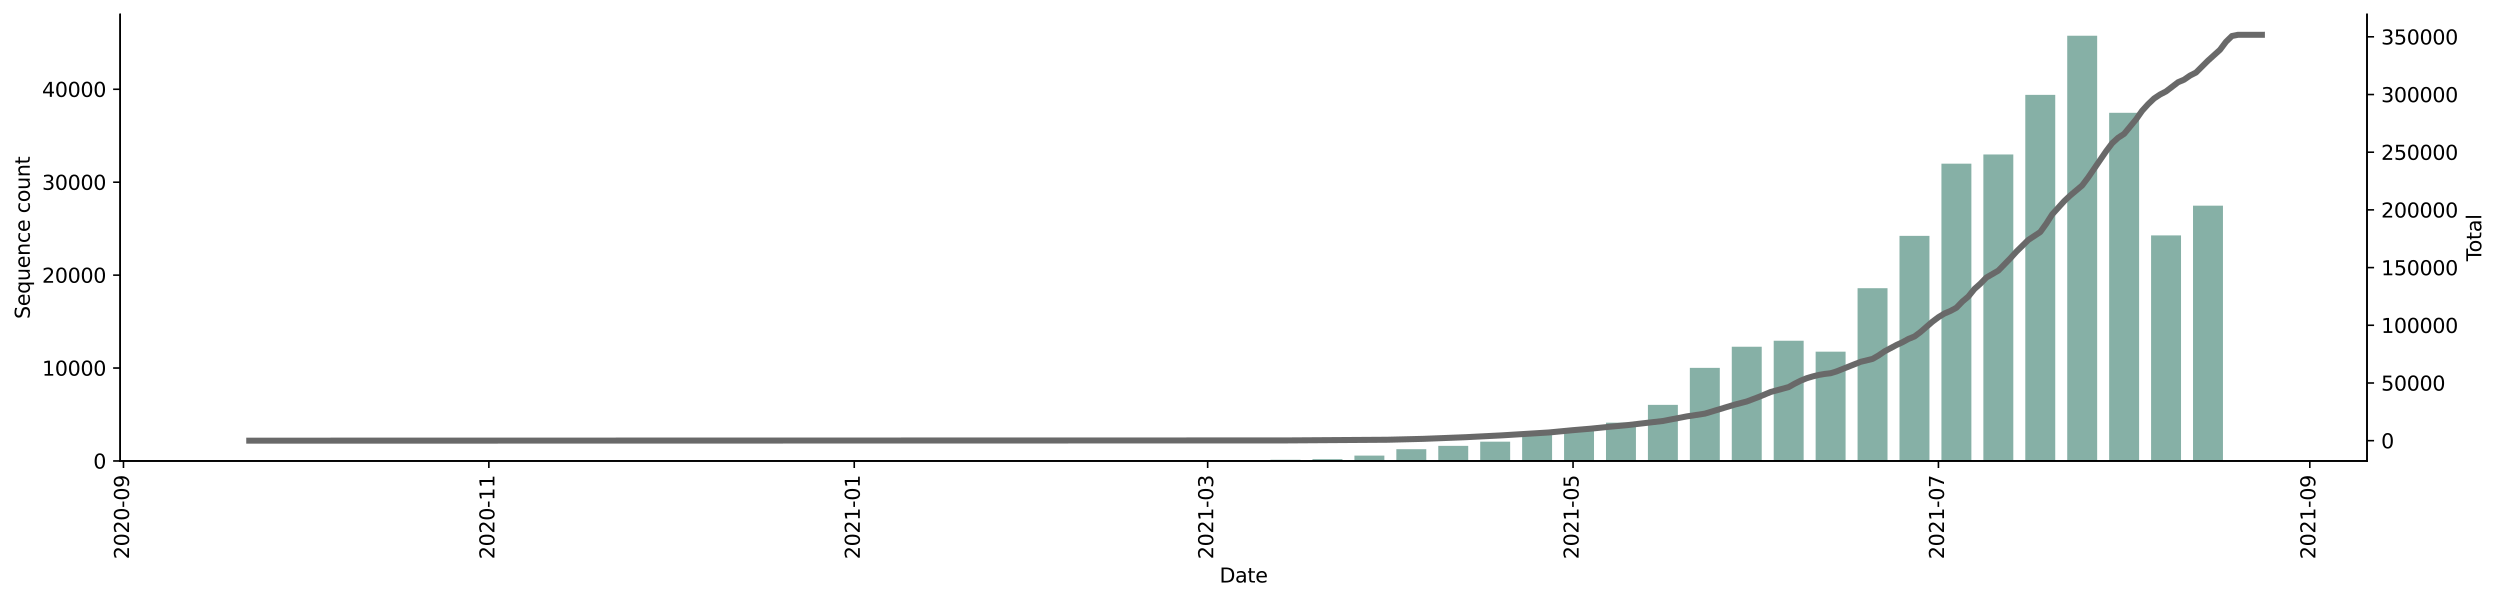 <?xml version="1.0" encoding="utf-8" standalone="no"?>
<!DOCTYPE svg PUBLIC "-//W3C//DTD SVG 1.1//EN"
  "http://www.w3.org/Graphics/SVG/1.1/DTD/svg11.dtd">
<svg height="298.621pt" version="1.1" viewBox="0 0 1241.744 298.621" width="1241.744pt" xmlns="http://www.w3.org/2000/svg" xmlns:xlink="http://www.w3.org/1999/xlink">
 <defs>
  <style type="text/css">*{stroke-linecap:butt;stroke-linejoin:round;}</style>
 </defs>
 <g id="figure_1">
  <g id="patch_1">
   <path d="M 0 298.621 
L 1241.744 298.621 
L 1241.744 0 
L 0 0 
z
" style="fill:#ffffff;"/>
  </g>
  <g id="axes_1">
   <g id="patch_2">
    <path d="M 59.691 228.96 
L 1175.691 228.96 
L 1175.691 7.2 
L 59.691 7.2 
z
" style="fill:#ffffff;"/>
   </g>
   <g id="patch_3">
    <path clip-path="url(#pcb58e2b660)" d="M 110.418 228.96 
L 125.294 228.96 
L 125.294 228.955 
L 110.418 228.955 
z
" style="fill:#86b0a6;"/>
   </g>
   <g id="patch_4">
    <path clip-path="url(#pcb58e2b660)" d="M 131.244 228.96 
L 146.12 228.96 
L 146.12 228.955 
L 131.244 228.955 
z
" style="fill:#86b0a6;"/>
   </g>
   <g id="patch_5">
    <path clip-path="url(#pcb58e2b660)" d="M 152.071 228.96 
L 166.947 228.96 
L 166.947 228.955 
L 152.071 228.955 
z
" style="fill:#86b0a6;"/>
   </g>
   <g id="patch_6">
    <path clip-path="url(#pcb58e2b660)" d="M 172.897 228.96 
L 187.773 228.96 
L 187.773 228.946 
L 172.897 228.946 
z
" style="fill:#86b0a6;"/>
   </g>
   <g id="patch_7">
    <path clip-path="url(#pcb58e2b660)" d="M 214.55 228.96 
L 229.426 228.96 
L 229.426 228.955 
L 214.55 228.955 
z
" style="fill:#86b0a6;"/>
   </g>
   <g id="patch_8">
    <path clip-path="url(#pcb58e2b660)" d="M 235.377 228.96 
L 250.253 228.96 
L 250.253 228.946 
L 235.377 228.946 
z
" style="fill:#86b0a6;"/>
   </g>
   <g id="patch_9">
    <path clip-path="url(#pcb58e2b660)" d="M 277.029 228.96 
L 291.906 228.96 
L 291.906 228.955 
L 277.029 228.955 
z
" style="fill:#86b0a6;"/>
   </g>
   <g id="patch_10">
    <path clip-path="url(#pcb58e2b660)" d="M 318.682 228.96 
L 333.558 228.96 
L 333.558 228.955 
L 318.682 228.955 
z
" style="fill:#86b0a6;"/>
   </g>
   <g id="patch_11">
    <path clip-path="url(#pcb58e2b660)" d="M 339.509 228.96 
L 354.385 228.96 
L 354.385 228.946 
L 339.509 228.946 
z
" style="fill:#86b0a6;"/>
   </g>
   <g id="patch_12">
    <path clip-path="url(#pcb58e2b660)" d="M 360.335 228.96 
L 375.211 228.96 
L 375.211 228.955 
L 360.335 228.955 
z
" style="fill:#86b0a6;"/>
   </g>
   <g id="patch_13">
    <path clip-path="url(#pcb58e2b660)" d="M 381.162 228.96 
L 396.038 228.96 
L 396.038 228.955 
L 381.162 228.955 
z
" style="fill:#86b0a6;"/>
   </g>
   <g id="patch_14">
    <path clip-path="url(#pcb58e2b660)" d="M 401.988 228.96 
L 416.864 228.96 
L 416.864 228.951 
L 401.988 228.951 
z
" style="fill:#86b0a6;"/>
   </g>
   <g id="patch_15">
    <path clip-path="url(#pcb58e2b660)" d="M 422.815 228.96 
L 437.691 228.96 
L 437.691 228.868 
L 422.815 228.868 
z
" style="fill:#86b0a6;"/>
   </g>
   <g id="patch_16">
    <path clip-path="url(#pcb58e2b660)" d="M 443.641 228.96 
L 458.517 228.96 
L 458.517 228.942 
L 443.641 228.942 
z
" style="fill:#86b0a6;"/>
   </g>
   <g id="patch_17">
    <path clip-path="url(#pcb58e2b660)" d="M 464.467 228.96 
L 479.344 228.96 
L 479.344 228.951 
L 464.467 228.951 
z
" style="fill:#86b0a6;"/>
   </g>
   <g id="patch_18">
    <path clip-path="url(#pcb58e2b660)" d="M 485.294 228.96 
L 500.17 228.96 
L 500.17 228.937 
L 485.294 228.937 
z
" style="fill:#86b0a6;"/>
   </g>
   <g id="patch_19">
    <path clip-path="url(#pcb58e2b660)" d="M 506.12 228.96 
L 520.996 228.96 
L 520.996 228.854 
L 506.12 228.854 
z
" style="fill:#86b0a6;"/>
   </g>
   <g id="patch_20">
    <path clip-path="url(#pcb58e2b660)" d="M 526.947 228.96 
L 541.823 228.96 
L 541.823 228.9 
L 526.947 228.9 
z
" style="fill:#86b0a6;"/>
   </g>
   <g id="patch_21">
    <path clip-path="url(#pcb58e2b660)" d="M 547.773 228.96 
L 562.649 228.96 
L 562.649 228.937 
L 547.773 228.937 
z
" style="fill:#86b0a6;"/>
   </g>
   <g id="patch_22">
    <path clip-path="url(#pcb58e2b660)" d="M 568.6 228.96 
L 583.476 228.96 
L 583.476 228.932 
L 568.6 228.932 
z
" style="fill:#86b0a6;"/>
   </g>
   <g id="patch_23">
    <path clip-path="url(#pcb58e2b660)" d="M 589.426 228.96 
L 604.302 228.96 
L 604.302 228.72 
L 589.426 228.72 
z
" style="fill:#86b0a6;"/>
   </g>
   <g id="patch_24">
    <path clip-path="url(#pcb58e2b660)" d="M 610.253 228.96 
L 625.129 228.96 
L 625.129 228.706 
L 610.253 228.706 
z
" style="fill:#86b0a6;"/>
   </g>
   <g id="patch_25">
    <path clip-path="url(#pcb58e2b660)" d="M 631.079 228.96 
L 645.955 228.96 
L 645.955 228.346 
L 631.079 228.346 
z
" style="fill:#86b0a6;"/>
   </g>
   <g id="patch_26">
    <path clip-path="url(#pcb58e2b660)" d="M 651.906 228.96 
L 666.782 228.96 
L 666.782 228.046 
L 651.906 228.046 
z
" style="fill:#86b0a6;"/>
   </g>
   <g id="patch_27">
    <path clip-path="url(#pcb58e2b660)" d="M 672.732 228.96 
L 687.608 228.96 
L 687.608 226.306 
L 672.732 226.306 
z
" style="fill:#86b0a6;"/>
   </g>
   <g id="patch_28">
    <path clip-path="url(#pcb58e2b660)" d="M 693.558 228.96 
L 708.434 228.96 
L 708.434 223.112 
L 693.558 223.112 
z
" style="fill:#86b0a6;"/>
   </g>
   <g id="patch_29">
    <path clip-path="url(#pcb58e2b660)" d="M 714.385 228.96 
L 729.261 228.96 
L 729.261 221.459 
L 714.385 221.459 
z
" style="fill:#86b0a6;"/>
   </g>
   <g id="patch_30">
    <path clip-path="url(#pcb58e2b660)" d="M 735.211 228.96 
L 750.087 228.96 
L 750.087 219.364 
L 735.211 219.364 
z
" style="fill:#86b0a6;"/>
   </g>
   <g id="patch_31">
    <path clip-path="url(#pcb58e2b660)" d="M 756.038 228.96 
L 770.914 228.96 
L 770.914 214.979 
L 756.038 214.979 
z
" style="fill:#86b0a6;"/>
   </g>
   <g id="patch_32">
    <path clip-path="url(#pcb58e2b660)" d="M 776.864 228.96 
L 791.74 228.96 
L 791.74 213.622 
L 776.864 213.622 
z
" style="fill:#86b0a6;"/>
   </g>
   <g id="patch_33">
    <path clip-path="url(#pcb58e2b660)" d="M 797.691 228.96 
L 812.567 228.96 
L 812.567 209.948 
L 797.691 209.948 
z
" style="fill:#86b0a6;"/>
   </g>
   <g id="patch_34">
    <path clip-path="url(#pcb58e2b660)" d="M 818.517 228.96 
L 833.393 228.96 
L 833.393 201.094 
L 818.517 201.094 
z
" style="fill:#86b0a6;"/>
   </g>
   <g id="patch_35">
    <path clip-path="url(#pcb58e2b660)" d="M 839.344 228.96 
L 854.22 228.96 
L 854.22 182.728 
L 839.344 182.728 
z
" style="fill:#86b0a6;"/>
   </g>
   <g id="patch_36">
    <path clip-path="url(#pcb58e2b660)" d="M 860.17 228.96 
L 875.046 228.96 
L 875.046 172.218 
L 860.17 172.218 
z
" style="fill:#86b0a6;"/>
   </g>
   <g id="patch_37">
    <path clip-path="url(#pcb58e2b660)" d="M 880.996 228.96 
L 895.872 228.96 
L 895.872 169.236 
L 880.996 169.236 
z
" style="fill:#86b0a6;"/>
   </g>
   <g id="patch_38">
    <path clip-path="url(#pcb58e2b660)" d="M 901.823 228.96 
L 916.699 228.96 
L 916.699 174.678 
L 901.823 174.678 
z
" style="fill:#86b0a6;"/>
   </g>
   <g id="patch_39">
    <path clip-path="url(#pcb58e2b660)" d="M 922.649 228.96 
L 937.525 228.96 
L 937.525 143.152 
L 922.649 143.152 
z
" style="fill:#86b0a6;"/>
   </g>
   <g id="patch_40">
    <path clip-path="url(#pcb58e2b660)" d="M 943.476 228.96 
L 958.352 228.96 
L 958.352 117.156 
L 943.476 117.156 
z
" style="fill:#86b0a6;"/>
   </g>
   <g id="patch_41">
    <path clip-path="url(#pcb58e2b660)" d="M 964.302 228.96 
L 979.178 228.96 
L 979.178 81.306 
L 964.302 81.306 
z
" style="fill:#86b0a6;"/>
   </g>
   <g id="patch_42">
    <path clip-path="url(#pcb58e2b660)" d="M 985.129 228.96 
L 1000.005 228.96 
L 1000.005 76.713 
L 985.129 76.713 
z
" style="fill:#86b0a6;"/>
   </g>
   <g id="patch_43">
    <path clip-path="url(#pcb58e2b660)" d="M 1005.955 228.96 
L 1020.831 228.96 
L 1020.831 47.135 
L 1005.955 47.135 
z
" style="fill:#86b0a6;"/>
   </g>
   <g id="patch_44">
    <path clip-path="url(#pcb58e2b660)" d="M 1026.782 228.96 
L 1041.658 228.96 
L 1041.658 17.76 
L 1026.782 17.76 
z
" style="fill:#86b0a6;"/>
   </g>
   <g id="patch_45">
    <path clip-path="url(#pcb58e2b660)" d="M 1047.608 228.96 
L 1062.484 228.96 
L 1062.484 56.016 
L 1047.608 56.016 
z
" style="fill:#86b0a6;"/>
   </g>
   <g id="patch_46">
    <path clip-path="url(#pcb58e2b660)" d="M 1068.434 228.96 
L 1083.31 228.96 
L 1083.31 116.916 
L 1068.434 116.916 
z
" style="fill:#86b0a6;"/>
   </g>
   <g id="patch_47">
    <path clip-path="url(#pcb58e2b660)" d="M 1089.261 228.96 
L 1104.137 228.96 
L 1104.137 102.164 
L 1089.261 102.164 
z
" style="fill:#86b0a6;"/>
   </g>
   <g id="patch_48">
    <path clip-path="url(#pcb58e2b660)" d="M 1110.087 228.96 
L 1124.963 228.96 
L 1124.963 228.895 
L 1110.087 228.895 
z
" style="fill:#86b0a6;"/>
   </g>
   <g id="matplotlib.axis_1">
    <g id="xtick_1">
     <g id="line2d_1">
      <defs>
       <path d="M 0 0 
L 0 3.5 
" id="m692fc56ca0" style="stroke:#000000;stroke-width:0.8;"/>
      </defs>
      <g>
       <use style="stroke:#000000;stroke-width:0.8;" x="61.327" xlink:href="#m692fc56ca0" y="228.96"/>
      </g>
     </g>
     <g id="text_1">
      <!-- 2020-09 -->
      <g transform="translate(64.086 277.743)rotate(-90)scale(0.1 -0.1)">
       <defs>
        <path d="M 1228 531 
L 3431 531 
L 3431 0 
L 469 0 
L 469 531 
Q 828 903 1448 1529 
Q 2069 2156 2228 2338 
Q 2531 2678 2651 2914 
Q 2772 3150 2772 3378 
Q 2772 3750 2511 3984 
Q 2250 4219 1831 4219 
Q 1534 4219 1204 4116 
Q 875 4013 500 3803 
L 500 4441 
Q 881 4594 1212 4672 
Q 1544 4750 1819 4750 
Q 2544 4750 2975 4387 
Q 3406 4025 3406 3419 
Q 3406 3131 3298 2873 
Q 3191 2616 2906 2266 
Q 2828 2175 2409 1742 
Q 1991 1309 1228 531 
z
" id="DejaVuSans-32" transform="scale(0.016)"/>
        <path d="M 2034 4250 
Q 1547 4250 1301 3770 
Q 1056 3291 1056 2328 
Q 1056 1369 1301 889 
Q 1547 409 2034 409 
Q 2525 409 2770 889 
Q 3016 1369 3016 2328 
Q 3016 3291 2770 3770 
Q 2525 4250 2034 4250 
z
M 2034 4750 
Q 2819 4750 3233 4129 
Q 3647 3509 3647 2328 
Q 3647 1150 3233 529 
Q 2819 -91 2034 -91 
Q 1250 -91 836 529 
Q 422 1150 422 2328 
Q 422 3509 836 4129 
Q 1250 4750 2034 4750 
z
" id="DejaVuSans-30" transform="scale(0.016)"/>
        <path d="M 313 2009 
L 1997 2009 
L 1997 1497 
L 313 1497 
L 313 2009 
z
" id="DejaVuSans-2d" transform="scale(0.016)"/>
        <path d="M 703 97 
L 703 672 
Q 941 559 1184 500 
Q 1428 441 1663 441 
Q 2288 441 2617 861 
Q 2947 1281 2994 2138 
Q 2813 1869 2534 1725 
Q 2256 1581 1919 1581 
Q 1219 1581 811 2004 
Q 403 2428 403 3163 
Q 403 3881 828 4315 
Q 1253 4750 1959 4750 
Q 2769 4750 3195 4129 
Q 3622 3509 3622 2328 
Q 3622 1225 3098 567 
Q 2575 -91 1691 -91 
Q 1453 -91 1209 -44 
Q 966 3 703 97 
z
M 1959 2075 
Q 2384 2075 2632 2365 
Q 2881 2656 2881 3163 
Q 2881 3666 2632 3958 
Q 2384 4250 1959 4250 
Q 1534 4250 1286 3958 
Q 1038 3666 1038 3163 
Q 1038 2656 1286 2365 
Q 1534 2075 1959 2075 
z
" id="DejaVuSans-39" transform="scale(0.016)"/>
       </defs>
       <use xlink:href="#DejaVuSans-32"/>
       <use x="63.623" xlink:href="#DejaVuSans-30"/>
       <use x="127.246" xlink:href="#DejaVuSans-32"/>
       <use x="190.869" xlink:href="#DejaVuSans-30"/>
       <use x="254.492" xlink:href="#DejaVuSans-2d"/>
       <use x="290.576" xlink:href="#DejaVuSans-30"/>
       <use x="354.199" xlink:href="#DejaVuSans-39"/>
      </g>
     </g>
    </g>
    <g id="xtick_2">
     <g id="line2d_2">
      <g>
       <use style="stroke:#000000;stroke-width:0.8;" x="242.815" xlink:href="#m692fc56ca0" y="228.96"/>
      </g>
     </g>
     <g id="text_2">
      <!-- 2020-11 -->
      <g transform="translate(245.574 277.743)rotate(-90)scale(0.1 -0.1)">
       <defs>
        <path d="M 794 531 
L 1825 531 
L 1825 4091 
L 703 3866 
L 703 4441 
L 1819 4666 
L 2450 4666 
L 2450 531 
L 3481 531 
L 3481 0 
L 794 0 
L 794 531 
z
" id="DejaVuSans-31" transform="scale(0.016)"/>
       </defs>
       <use xlink:href="#DejaVuSans-32"/>
       <use x="63.623" xlink:href="#DejaVuSans-30"/>
       <use x="127.246" xlink:href="#DejaVuSans-32"/>
       <use x="190.869" xlink:href="#DejaVuSans-30"/>
       <use x="254.492" xlink:href="#DejaVuSans-2d"/>
       <use x="290.576" xlink:href="#DejaVuSans-31"/>
       <use x="354.199" xlink:href="#DejaVuSans-31"/>
      </g>
     </g>
    </g>
    <g id="xtick_3">
     <g id="line2d_3">
      <g>
       <use style="stroke:#000000;stroke-width:0.8;" x="424.302" xlink:href="#m692fc56ca0" y="228.96"/>
      </g>
     </g>
     <g id="text_3">
      <!-- 2021-01 -->
      <g transform="translate(427.062 277.743)rotate(-90)scale(0.1 -0.1)">
       <use xlink:href="#DejaVuSans-32"/>
       <use x="63.623" xlink:href="#DejaVuSans-30"/>
       <use x="127.246" xlink:href="#DejaVuSans-32"/>
       <use x="190.869" xlink:href="#DejaVuSans-31"/>
       <use x="254.492" xlink:href="#DejaVuSans-2d"/>
       <use x="290.576" xlink:href="#DejaVuSans-30"/>
       <use x="354.199" xlink:href="#DejaVuSans-31"/>
      </g>
     </g>
    </g>
    <g id="xtick_4">
     <g id="line2d_4">
      <g>
       <use style="stroke:#000000;stroke-width:0.8;" x="599.839" xlink:href="#m692fc56ca0" y="228.96"/>
      </g>
     </g>
     <g id="text_4">
      <!-- 2021-03 -->
      <g transform="translate(602.599 277.743)rotate(-90)scale(0.1 -0.1)">
       <defs>
        <path d="M 2597 2516 
Q 3050 2419 3304 2112 
Q 3559 1806 3559 1356 
Q 3559 666 3084 287 
Q 2609 -91 1734 -91 
Q 1441 -91 1130 -33 
Q 819 25 488 141 
L 488 750 
Q 750 597 1062 519 
Q 1375 441 1716 441 
Q 2309 441 2620 675 
Q 2931 909 2931 1356 
Q 2931 1769 2642 2001 
Q 2353 2234 1838 2234 
L 1294 2234 
L 1294 2753 
L 1863 2753 
Q 2328 2753 2575 2939 
Q 2822 3125 2822 3475 
Q 2822 3834 2567 4026 
Q 2313 4219 1838 4219 
Q 1578 4219 1281 4162 
Q 984 4106 628 3988 
L 628 4550 
Q 988 4650 1302 4700 
Q 1616 4750 1894 4750 
Q 2613 4750 3031 4423 
Q 3450 4097 3450 3541 
Q 3450 3153 3228 2886 
Q 3006 2619 2597 2516 
z
" id="DejaVuSans-33" transform="scale(0.016)"/>
       </defs>
       <use xlink:href="#DejaVuSans-32"/>
       <use x="63.623" xlink:href="#DejaVuSans-30"/>
       <use x="127.246" xlink:href="#DejaVuSans-32"/>
       <use x="190.869" xlink:href="#DejaVuSans-31"/>
       <use x="254.492" xlink:href="#DejaVuSans-2d"/>
       <use x="290.576" xlink:href="#DejaVuSans-30"/>
       <use x="354.199" xlink:href="#DejaVuSans-33"/>
      </g>
     </g>
    </g>
    <g id="xtick_5">
     <g id="line2d_5">
      <g>
       <use style="stroke:#000000;stroke-width:0.8;" x="781.327" xlink:href="#m692fc56ca0" y="228.96"/>
      </g>
     </g>
     <g id="text_5">
      <!-- 2021-05 -->
      <g transform="translate(784.086 277.743)rotate(-90)scale(0.1 -0.1)">
       <defs>
        <path d="M 691 4666 
L 3169 4666 
L 3169 4134 
L 1269 4134 
L 1269 2991 
Q 1406 3038 1543 3061 
Q 1681 3084 1819 3084 
Q 2600 3084 3056 2656 
Q 3513 2228 3513 1497 
Q 3513 744 3044 326 
Q 2575 -91 1722 -91 
Q 1428 -91 1123 -41 
Q 819 9 494 109 
L 494 744 
Q 775 591 1075 516 
Q 1375 441 1709 441 
Q 2250 441 2565 725 
Q 2881 1009 2881 1497 
Q 2881 1984 2565 2268 
Q 2250 2553 1709 2553 
Q 1456 2553 1204 2497 
Q 953 2441 691 2322 
L 691 4666 
z
" id="DejaVuSans-35" transform="scale(0.016)"/>
       </defs>
       <use xlink:href="#DejaVuSans-32"/>
       <use x="63.623" xlink:href="#DejaVuSans-30"/>
       <use x="127.246" xlink:href="#DejaVuSans-32"/>
       <use x="190.869" xlink:href="#DejaVuSans-31"/>
       <use x="254.492" xlink:href="#DejaVuSans-2d"/>
       <use x="290.576" xlink:href="#DejaVuSans-30"/>
       <use x="354.199" xlink:href="#DejaVuSans-35"/>
      </g>
     </g>
    </g>
    <g id="xtick_6">
     <g id="line2d_6">
      <g>
       <use style="stroke:#000000;stroke-width:0.8;" x="962.815" xlink:href="#m692fc56ca0" y="228.96"/>
      </g>
     </g>
     <g id="text_6">
      <!-- 2021-07 -->
      <g transform="translate(965.574 277.743)rotate(-90)scale(0.1 -0.1)">
       <defs>
        <path d="M 525 4666 
L 3525 4666 
L 3525 4397 
L 1831 0 
L 1172 0 
L 2766 4134 
L 525 4134 
L 525 4666 
z
" id="DejaVuSans-37" transform="scale(0.016)"/>
       </defs>
       <use xlink:href="#DejaVuSans-32"/>
       <use x="63.623" xlink:href="#DejaVuSans-30"/>
       <use x="127.246" xlink:href="#DejaVuSans-32"/>
       <use x="190.869" xlink:href="#DejaVuSans-31"/>
       <use x="254.492" xlink:href="#DejaVuSans-2d"/>
       <use x="290.576" xlink:href="#DejaVuSans-30"/>
       <use x="354.199" xlink:href="#DejaVuSans-37"/>
      </g>
     </g>
    </g>
    <g id="xtick_7">
     <g id="line2d_7">
      <g>
       <use style="stroke:#000000;stroke-width:0.8;" x="1147.277" xlink:href="#m692fc56ca0" y="228.96"/>
      </g>
     </g>
     <g id="text_7">
      <!-- 2021-09 -->
      <g transform="translate(1150.037 277.743)rotate(-90)scale(0.1 -0.1)">
       <use xlink:href="#DejaVuSans-32"/>
       <use x="63.623" xlink:href="#DejaVuSans-30"/>
       <use x="127.246" xlink:href="#DejaVuSans-32"/>
       <use x="190.869" xlink:href="#DejaVuSans-31"/>
       <use x="254.492" xlink:href="#DejaVuSans-2d"/>
       <use x="290.576" xlink:href="#DejaVuSans-30"/>
       <use x="354.199" xlink:href="#DejaVuSans-39"/>
      </g>
     </g>
    </g>
    <g id="text_8">
     <!-- Date -->
     <g transform="translate(605.74 289.341)scale(0.1 -0.1)">
      <defs>
       <path d="M 1259 4147 
L 1259 519 
L 2022 519 
Q 2988 519 3436 956 
Q 3884 1394 3884 2338 
Q 3884 3275 3436 3711 
Q 2988 4147 2022 4147 
L 1259 4147 
z
M 628 4666 
L 1925 4666 
Q 3281 4666 3915 4102 
Q 4550 3538 4550 2338 
Q 4550 1131 3912 565 
Q 3275 0 1925 0 
L 628 0 
L 628 4666 
z
" id="DejaVuSans-44" transform="scale(0.016)"/>
       <path d="M 2194 1759 
Q 1497 1759 1228 1600 
Q 959 1441 959 1056 
Q 959 750 1161 570 
Q 1363 391 1709 391 
Q 2188 391 2477 730 
Q 2766 1069 2766 1631 
L 2766 1759 
L 2194 1759 
z
M 3341 1997 
L 3341 0 
L 2766 0 
L 2766 531 
Q 2569 213 2275 61 
Q 1981 -91 1556 -91 
Q 1019 -91 701 211 
Q 384 513 384 1019 
Q 384 1609 779 1909 
Q 1175 2209 1959 2209 
L 2766 2209 
L 2766 2266 
Q 2766 2663 2505 2880 
Q 2244 3097 1772 3097 
Q 1472 3097 1187 3025 
Q 903 2953 641 2809 
L 641 3341 
Q 956 3463 1253 3523 
Q 1550 3584 1831 3584 
Q 2591 3584 2966 3190 
Q 3341 2797 3341 1997 
z
" id="DejaVuSans-61" transform="scale(0.016)"/>
       <path d="M 1172 4494 
L 1172 3500 
L 2356 3500 
L 2356 3053 
L 1172 3053 
L 1172 1153 
Q 1172 725 1289 603 
Q 1406 481 1766 481 
L 2356 481 
L 2356 0 
L 1766 0 
Q 1100 0 847 248 
Q 594 497 594 1153 
L 594 3053 
L 172 3053 
L 172 3500 
L 594 3500 
L 594 4494 
L 1172 4494 
z
" id="DejaVuSans-74" transform="scale(0.016)"/>
       <path d="M 3597 1894 
L 3597 1613 
L 953 1613 
Q 991 1019 1311 708 
Q 1631 397 2203 397 
Q 2534 397 2845 478 
Q 3156 559 3463 722 
L 3463 178 
Q 3153 47 2828 -22 
Q 2503 -91 2169 -91 
Q 1331 -91 842 396 
Q 353 884 353 1716 
Q 353 2575 817 3079 
Q 1281 3584 2069 3584 
Q 2775 3584 3186 3129 
Q 3597 2675 3597 1894 
z
M 3022 2063 
Q 3016 2534 2758 2815 
Q 2500 3097 2075 3097 
Q 1594 3097 1305 2825 
Q 1016 2553 972 2059 
L 3022 2063 
z
" id="DejaVuSans-65" transform="scale(0.016)"/>
      </defs>
      <use xlink:href="#DejaVuSans-44"/>
      <use x="77.002" xlink:href="#DejaVuSans-61"/>
      <use x="138.281" xlink:href="#DejaVuSans-74"/>
      <use x="177.49" xlink:href="#DejaVuSans-65"/>
     </g>
    </g>
   </g>
   <g id="matplotlib.axis_2">
    <g id="ytick_1">
     <g id="line2d_8">
      <defs>
       <path d="M 0 0 
L -3.5 0 
" id="mbb4ac253ce" style="stroke:#000000;stroke-width:0.8;"/>
      </defs>
      <g>
       <use style="stroke:#000000;stroke-width:0.8;" x="59.691" xlink:href="#mbb4ac253ce" y="228.96"/>
      </g>
     </g>
     <g id="text_9">
      <!-- 0 -->
      <g transform="translate(46.328 232.759)scale(0.1 -0.1)">
       <use xlink:href="#DejaVuSans-30"/>
      </g>
     </g>
    </g>
    <g id="ytick_2">
     <g id="line2d_9">
      <g>
       <use style="stroke:#000000;stroke-width:0.8;" x="59.691" xlink:href="#mbb4ac253ce" y="182.802"/>
      </g>
     </g>
     <g id="text_10">
      <!-- 10000 -->
      <g transform="translate(20.878 186.601)scale(0.1 -0.1)">
       <use xlink:href="#DejaVuSans-31"/>
       <use x="63.623" xlink:href="#DejaVuSans-30"/>
       <use x="127.246" xlink:href="#DejaVuSans-30"/>
       <use x="190.869" xlink:href="#DejaVuSans-30"/>
       <use x="254.492" xlink:href="#DejaVuSans-30"/>
      </g>
     </g>
    </g>
    <g id="ytick_3">
     <g id="line2d_10">
      <g>
       <use style="stroke:#000000;stroke-width:0.8;" x="59.691" xlink:href="#mbb4ac253ce" y="136.644"/>
      </g>
     </g>
     <g id="text_11">
      <!-- 20000 -->
      <g transform="translate(20.878 140.443)scale(0.1 -0.1)">
       <use xlink:href="#DejaVuSans-32"/>
       <use x="63.623" xlink:href="#DejaVuSans-30"/>
       <use x="127.246" xlink:href="#DejaVuSans-30"/>
       <use x="190.869" xlink:href="#DejaVuSans-30"/>
       <use x="254.492" xlink:href="#DejaVuSans-30"/>
      </g>
     </g>
    </g>
    <g id="ytick_4">
     <g id="line2d_11">
      <g>
       <use style="stroke:#000000;stroke-width:0.8;" x="59.691" xlink:href="#mbb4ac253ce" y="90.486"/>
      </g>
     </g>
     <g id="text_12">
      <!-- 30000 -->
      <g transform="translate(20.878 94.286)scale(0.1 -0.1)">
       <use xlink:href="#DejaVuSans-33"/>
       <use x="63.623" xlink:href="#DejaVuSans-30"/>
       <use x="127.246" xlink:href="#DejaVuSans-30"/>
       <use x="190.869" xlink:href="#DejaVuSans-30"/>
       <use x="254.492" xlink:href="#DejaVuSans-30"/>
      </g>
     </g>
    </g>
    <g id="ytick_5">
     <g id="line2d_12">
      <g>
       <use style="stroke:#000000;stroke-width:0.8;" x="59.691" xlink:href="#mbb4ac253ce" y="44.328"/>
      </g>
     </g>
     <g id="text_13">
      <!-- 40000 -->
      <g transform="translate(20.878 48.128)scale(0.1 -0.1)">
       <defs>
        <path d="M 2419 4116 
L 825 1625 
L 2419 1625 
L 2419 4116 
z
M 2253 4666 
L 3047 4666 
L 3047 1625 
L 3713 1625 
L 3713 1100 
L 3047 1100 
L 3047 0 
L 2419 0 
L 2419 1100 
L 313 1100 
L 313 1709 
L 2253 4666 
z
" id="DejaVuSans-34" transform="scale(0.016)"/>
       </defs>
       <use xlink:href="#DejaVuSans-34"/>
       <use x="63.623" xlink:href="#DejaVuSans-30"/>
       <use x="127.246" xlink:href="#DejaVuSans-30"/>
       <use x="190.869" xlink:href="#DejaVuSans-30"/>
       <use x="254.492" xlink:href="#DejaVuSans-30"/>
      </g>
     </g>
    </g>
    <g id="text_14">
     <!-- Sequence count -->
     <g transform="translate(14.798 158.44)rotate(-90)scale(0.1 -0.1)">
      <defs>
       <path d="M 3425 4513 
L 3425 3897 
Q 3066 4069 2747 4153 
Q 2428 4238 2131 4238 
Q 1616 4238 1336 4038 
Q 1056 3838 1056 3469 
Q 1056 3159 1242 3001 
Q 1428 2844 1947 2747 
L 2328 2669 
Q 3034 2534 3370 2195 
Q 3706 1856 3706 1288 
Q 3706 609 3251 259 
Q 2797 -91 1919 -91 
Q 1588 -91 1214 -16 
Q 841 59 441 206 
L 441 856 
Q 825 641 1194 531 
Q 1563 422 1919 422 
Q 2459 422 2753 634 
Q 3047 847 3047 1241 
Q 3047 1584 2836 1778 
Q 2625 1972 2144 2069 
L 1759 2144 
Q 1053 2284 737 2584 
Q 422 2884 422 3419 
Q 422 4038 858 4394 
Q 1294 4750 2059 4750 
Q 2388 4750 2728 4690 
Q 3069 4631 3425 4513 
z
" id="DejaVuSans-53" transform="scale(0.016)"/>
       <path d="M 947 1747 
Q 947 1113 1208 752 
Q 1469 391 1925 391 
Q 2381 391 2643 752 
Q 2906 1113 2906 1747 
Q 2906 2381 2643 2742 
Q 2381 3103 1925 3103 
Q 1469 3103 1208 2742 
Q 947 2381 947 1747 
z
M 2906 525 
Q 2725 213 2448 61 
Q 2172 -91 1784 -91 
Q 1150 -91 751 415 
Q 353 922 353 1747 
Q 353 2572 751 3078 
Q 1150 3584 1784 3584 
Q 2172 3584 2448 3432 
Q 2725 3281 2906 2969 
L 2906 3500 
L 3481 3500 
L 3481 -1331 
L 2906 -1331 
L 2906 525 
z
" id="DejaVuSans-71" transform="scale(0.016)"/>
       <path d="M 544 1381 
L 544 3500 
L 1119 3500 
L 1119 1403 
Q 1119 906 1312 657 
Q 1506 409 1894 409 
Q 2359 409 2629 706 
Q 2900 1003 2900 1516 
L 2900 3500 
L 3475 3500 
L 3475 0 
L 2900 0 
L 2900 538 
Q 2691 219 2414 64 
Q 2138 -91 1772 -91 
Q 1169 -91 856 284 
Q 544 659 544 1381 
z
M 1991 3584 
L 1991 3584 
z
" id="DejaVuSans-75" transform="scale(0.016)"/>
       <path d="M 3513 2113 
L 3513 0 
L 2938 0 
L 2938 2094 
Q 2938 2591 2744 2837 
Q 2550 3084 2163 3084 
Q 1697 3084 1428 2787 
Q 1159 2491 1159 1978 
L 1159 0 
L 581 0 
L 581 3500 
L 1159 3500 
L 1159 2956 
Q 1366 3272 1645 3428 
Q 1925 3584 2291 3584 
Q 2894 3584 3203 3211 
Q 3513 2838 3513 2113 
z
" id="DejaVuSans-6e" transform="scale(0.016)"/>
       <path d="M 3122 3366 
L 3122 2828 
Q 2878 2963 2633 3030 
Q 2388 3097 2138 3097 
Q 1578 3097 1268 2742 
Q 959 2388 959 1747 
Q 959 1106 1268 751 
Q 1578 397 2138 397 
Q 2388 397 2633 464 
Q 2878 531 3122 666 
L 3122 134 
Q 2881 22 2623 -34 
Q 2366 -91 2075 -91 
Q 1284 -91 818 406 
Q 353 903 353 1747 
Q 353 2603 823 3093 
Q 1294 3584 2113 3584 
Q 2378 3584 2631 3529 
Q 2884 3475 3122 3366 
z
" id="DejaVuSans-63" transform="scale(0.016)"/>
       <path id="DejaVuSans-20" transform="scale(0.016)"/>
       <path d="M 1959 3097 
Q 1497 3097 1228 2736 
Q 959 2375 959 1747 
Q 959 1119 1226 758 
Q 1494 397 1959 397 
Q 2419 397 2687 759 
Q 2956 1122 2956 1747 
Q 2956 2369 2687 2733 
Q 2419 3097 1959 3097 
z
M 1959 3584 
Q 2709 3584 3137 3096 
Q 3566 2609 3566 1747 
Q 3566 888 3137 398 
Q 2709 -91 1959 -91 
Q 1206 -91 779 398 
Q 353 888 353 1747 
Q 353 2609 779 3096 
Q 1206 3584 1959 3584 
z
" id="DejaVuSans-6f" transform="scale(0.016)"/>
      </defs>
      <use xlink:href="#DejaVuSans-53"/>
      <use x="63.477" xlink:href="#DejaVuSans-65"/>
      <use x="125" xlink:href="#DejaVuSans-71"/>
      <use x="188.477" xlink:href="#DejaVuSans-75"/>
      <use x="251.855" xlink:href="#DejaVuSans-65"/>
      <use x="313.379" xlink:href="#DejaVuSans-6e"/>
      <use x="376.758" xlink:href="#DejaVuSans-63"/>
      <use x="431.738" xlink:href="#DejaVuSans-65"/>
      <use x="493.262" xlink:href="#DejaVuSans-20"/>
      <use x="525.049" xlink:href="#DejaVuSans-63"/>
      <use x="580.029" xlink:href="#DejaVuSans-6f"/>
      <use x="641.211" xlink:href="#DejaVuSans-75"/>
      <use x="704.59" xlink:href="#DejaVuSans-6e"/>
      <use x="767.969" xlink:href="#DejaVuSans-74"/>
     </g>
    </g>
   </g>
   <g id="patch_49">
    <path d="M 59.691 228.96 
L 59.691 7.2 
" style="fill:none;stroke:#000000;stroke-linecap:square;stroke-linejoin:miter;stroke-width:0.8;"/>
   </g>
   <g id="patch_50">
    <path d="M 1175.691 228.96 
L 1175.691 7.2 
" style="fill:none;stroke:#000000;stroke-linecap:square;stroke-linejoin:miter;stroke-width:0.8;"/>
   </g>
   <g id="patch_51">
    <path d="M 59.691 228.96 
L 1175.691 228.96 
" style="fill:none;stroke:#000000;stroke-linecap:square;stroke-linejoin:miter;stroke-width:0.8;"/>
   </g>
  </g>
  <g id="axes_2">
   <g id="matplotlib.axis_3">
    <g id="ytick_6">
     <g id="line2d_13">
      <defs>
       <path d="M 0 0 
L 3.5 0 
" id="m5d7ed96666" style="stroke:#000000;stroke-width:0.8;"/>
      </defs>
      <g>
       <use style="stroke:#000000;stroke-width:0.8;" x="1175.691" xlink:href="#m5d7ed96666" y="218.881"/>
      </g>
     </g>
     <g id="text_15">
      <!-- 0 -->
      <g transform="translate(1182.691 222.68)scale(0.1 -0.1)">
       <use xlink:href="#DejaVuSans-30"/>
      </g>
     </g>
    </g>
    <g id="ytick_7">
     <g id="line2d_14">
      <g>
       <use style="stroke:#000000;stroke-width:0.8;" x="1175.691" xlink:href="#m5d7ed96666" y="190.224"/>
      </g>
     </g>
     <g id="text_16">
      <!-- 50000 -->
      <g transform="translate(1182.691 194.023)scale(0.1 -0.1)">
       <use xlink:href="#DejaVuSans-35"/>
       <use x="63.623" xlink:href="#DejaVuSans-30"/>
       <use x="127.246" xlink:href="#DejaVuSans-30"/>
       <use x="190.869" xlink:href="#DejaVuSans-30"/>
       <use x="254.492" xlink:href="#DejaVuSans-30"/>
      </g>
     </g>
    </g>
    <g id="ytick_8">
     <g id="line2d_15">
      <g>
       <use style="stroke:#000000;stroke-width:0.8;" x="1175.691" xlink:href="#m5d7ed96666" y="161.568"/>
      </g>
     </g>
     <g id="text_17">
      <!-- 100000 -->
      <g transform="translate(1182.691 165.367)scale(0.1 -0.1)">
       <use xlink:href="#DejaVuSans-31"/>
       <use x="63.623" xlink:href="#DejaVuSans-30"/>
       <use x="127.246" xlink:href="#DejaVuSans-30"/>
       <use x="190.869" xlink:href="#DejaVuSans-30"/>
       <use x="254.492" xlink:href="#DejaVuSans-30"/>
       <use x="318.115" xlink:href="#DejaVuSans-30"/>
      </g>
     </g>
    </g>
    <g id="ytick_9">
     <g id="line2d_16">
      <g>
       <use style="stroke:#000000;stroke-width:0.8;" x="1175.691" xlink:href="#m5d7ed96666" y="132.912"/>
      </g>
     </g>
     <g id="text_18">
      <!-- 150000 -->
      <g transform="translate(1182.691 136.711)scale(0.1 -0.1)">
       <use xlink:href="#DejaVuSans-31"/>
       <use x="63.623" xlink:href="#DejaVuSans-35"/>
       <use x="127.246" xlink:href="#DejaVuSans-30"/>
       <use x="190.869" xlink:href="#DejaVuSans-30"/>
       <use x="254.492" xlink:href="#DejaVuSans-30"/>
       <use x="318.115" xlink:href="#DejaVuSans-30"/>
      </g>
     </g>
    </g>
    <g id="ytick_10">
     <g id="line2d_17">
      <g>
       <use style="stroke:#000000;stroke-width:0.8;" x="1175.691" xlink:href="#m5d7ed96666" y="104.255"/>
      </g>
     </g>
     <g id="text_19">
      <!-- 200000 -->
      <g transform="translate(1182.691 108.055)scale(0.1 -0.1)">
       <use xlink:href="#DejaVuSans-32"/>
       <use x="63.623" xlink:href="#DejaVuSans-30"/>
       <use x="127.246" xlink:href="#DejaVuSans-30"/>
       <use x="190.869" xlink:href="#DejaVuSans-30"/>
       <use x="254.492" xlink:href="#DejaVuSans-30"/>
       <use x="318.115" xlink:href="#DejaVuSans-30"/>
      </g>
     </g>
    </g>
    <g id="ytick_11">
     <g id="line2d_18">
      <g>
       <use style="stroke:#000000;stroke-width:0.8;" x="1175.691" xlink:href="#m5d7ed96666" y="75.599"/>
      </g>
     </g>
     <g id="text_20">
      <!-- 250000 -->
      <g transform="translate(1182.691 79.398)scale(0.1 -0.1)">
       <use xlink:href="#DejaVuSans-32"/>
       <use x="63.623" xlink:href="#DejaVuSans-35"/>
       <use x="127.246" xlink:href="#DejaVuSans-30"/>
       <use x="190.869" xlink:href="#DejaVuSans-30"/>
       <use x="254.492" xlink:href="#DejaVuSans-30"/>
       <use x="318.115" xlink:href="#DejaVuSans-30"/>
      </g>
     </g>
    </g>
    <g id="ytick_12">
     <g id="line2d_19">
      <g>
       <use style="stroke:#000000;stroke-width:0.8;" x="1175.691" xlink:href="#m5d7ed96666" y="46.943"/>
      </g>
     </g>
     <g id="text_21">
      <!-- 300000 -->
      <g transform="translate(1182.691 50.742)scale(0.1 -0.1)">
       <use xlink:href="#DejaVuSans-33"/>
       <use x="63.623" xlink:href="#DejaVuSans-30"/>
       <use x="127.246" xlink:href="#DejaVuSans-30"/>
       <use x="190.869" xlink:href="#DejaVuSans-30"/>
       <use x="254.492" xlink:href="#DejaVuSans-30"/>
       <use x="318.115" xlink:href="#DejaVuSans-30"/>
      </g>
     </g>
    </g>
    <g id="ytick_13">
     <g id="line2d_20">
      <g>
       <use style="stroke:#000000;stroke-width:0.8;" x="1175.691" xlink:href="#m5d7ed96666" y="18.286"/>
      </g>
     </g>
     <g id="text_22">
      <!-- 350000 -->
      <g transform="translate(1182.691 22.086)scale(0.1 -0.1)">
       <use xlink:href="#DejaVuSans-33"/>
       <use x="63.623" xlink:href="#DejaVuSans-35"/>
       <use x="127.246" xlink:href="#DejaVuSans-30"/>
       <use x="190.869" xlink:href="#DejaVuSans-30"/>
       <use x="254.492" xlink:href="#DejaVuSans-30"/>
       <use x="318.115" xlink:href="#DejaVuSans-30"/>
      </g>
     </g>
    </g>
    <g id="text_23">
     <!-- Total -->
     <g transform="translate(1232.464 129.757)rotate(-90)scale(0.1 -0.1)">
      <defs>
       <path d="M -19 4666 
L 3928 4666 
L 3928 4134 
L 2272 4134 
L 2272 0 
L 1638 0 
L 1638 4134 
L -19 4134 
L -19 4666 
z
" id="DejaVuSans-54" transform="scale(0.016)"/>
       <path d="M 603 4863 
L 1178 4863 
L 1178 0 
L 603 0 
L 603 4863 
z
" id="DejaVuSans-6c" transform="scale(0.016)"/>
      </defs>
      <use xlink:href="#DejaVuSans-54"/>
      <use x="44.084" xlink:href="#DejaVuSans-6f"/>
      <use x="105.266" xlink:href="#DejaVuSans-74"/>
      <use x="144.475" xlink:href="#DejaVuSans-61"/>
      <use x="205.754" xlink:href="#DejaVuSans-6c"/>
     </g>
    </g>
   </g>
   <g id="line2d_21">
    <path clip-path="url(#pcb58e2b660)" d="M 123.806 218.88 
L 638.517 218.761 
L 689.096 218.42 
L 706.947 217.976 
L 727.773 217.165 
L 736.699 216.709 
L 745.625 216.263 
L 769.426 214.799 
L 781.327 213.659 
L 790.253 212.909 
L 799.178 211.997 
L 808.104 211.182 
L 825.955 209.1 
L 837.856 206.816 
L 846.782 205.454 
L 861.658 200.965 
L 867.608 199.416 
L 873.558 197.171 
L 879.509 194.688 
L 888.434 192.257 
L 891.41 190.577 
L 894.385 189.081 
L 897.36 187.872 
L 900.335 186.982 
L 903.31 186.244 
L 906.286 185.733 
L 909.261 185.38 
L 912.236 184.471 
L 924.137 179.721 
L 930.087 178.27 
L 933.063 176.564 
L 936.038 174.529 
L 941.988 171.35 
L 944.963 169.981 
L 947.939 168.338 
L 950.914 167.135 
L 953.889 164.917 
L 959.839 159.771 
L 962.815 157.55 
L 965.79 155.723 
L 968.765 154.456 
L 971.74 152.855 
L 974.715 149.774 
L 977.691 147.264 
L 980.666 143.572 
L 983.641 140.914 
L 986.616 137.866 
L 992.567 134.417 
L 998.517 128.313 
L 1001.492 125.034 
L 1007.443 119.188 
L 1013.393 115.251 
L 1016.368 111.119 
L 1019.344 106.449 
L 1025.294 99.902 
L 1028.269 97.101 
L 1034.22 92.094 
L 1037.195 88.136 
L 1046.12 75.09 
L 1049.096 71.134 
L 1052.071 68.418 
L 1055.046 66.481 
L 1060.996 59.267 
L 1063.972 55.043 
L 1066.947 51.757 
L 1069.922 48.919 
L 1072.897 46.944 
L 1075.872 45.406 
L 1081.823 40.856 
L 1084.798 39.595 
L 1087.773 37.546 
L 1090.748 36.032 
L 1096.699 30.115 
L 1102.649 24.753 
L 1105.625 20.784 
L 1108.6 17.878 
L 1111.575 17.288 
L 1123.476 17.28 
L 1123.476 17.28 
" style="fill:none;stroke:#696969;stroke-linecap:square;stroke-width:3;"/>
   </g>
   <g id="patch_52">
    <path d="M 59.691 228.96 
L 59.691 7.2 
" style="fill:none;stroke:#000000;stroke-linecap:square;stroke-linejoin:miter;stroke-width:0.8;"/>
   </g>
   <g id="patch_53">
    <path d="M 1175.691 228.96 
L 1175.691 7.2 
" style="fill:none;stroke:#000000;stroke-linecap:square;stroke-linejoin:miter;stroke-width:0.8;"/>
   </g>
   <g id="patch_54">
    <path d="M 59.691 228.96 
L 1175.691 228.96 
" style="fill:none;stroke:#000000;stroke-linecap:square;stroke-linejoin:miter;stroke-width:0.8;"/>
   </g>
  </g>
 </g>
 <defs>
  <clipPath id="pcb58e2b660">
   <rect height="221.76" width="1116" x="59.691" y="7.2"/>
  </clipPath>
 </defs>
</svg>
